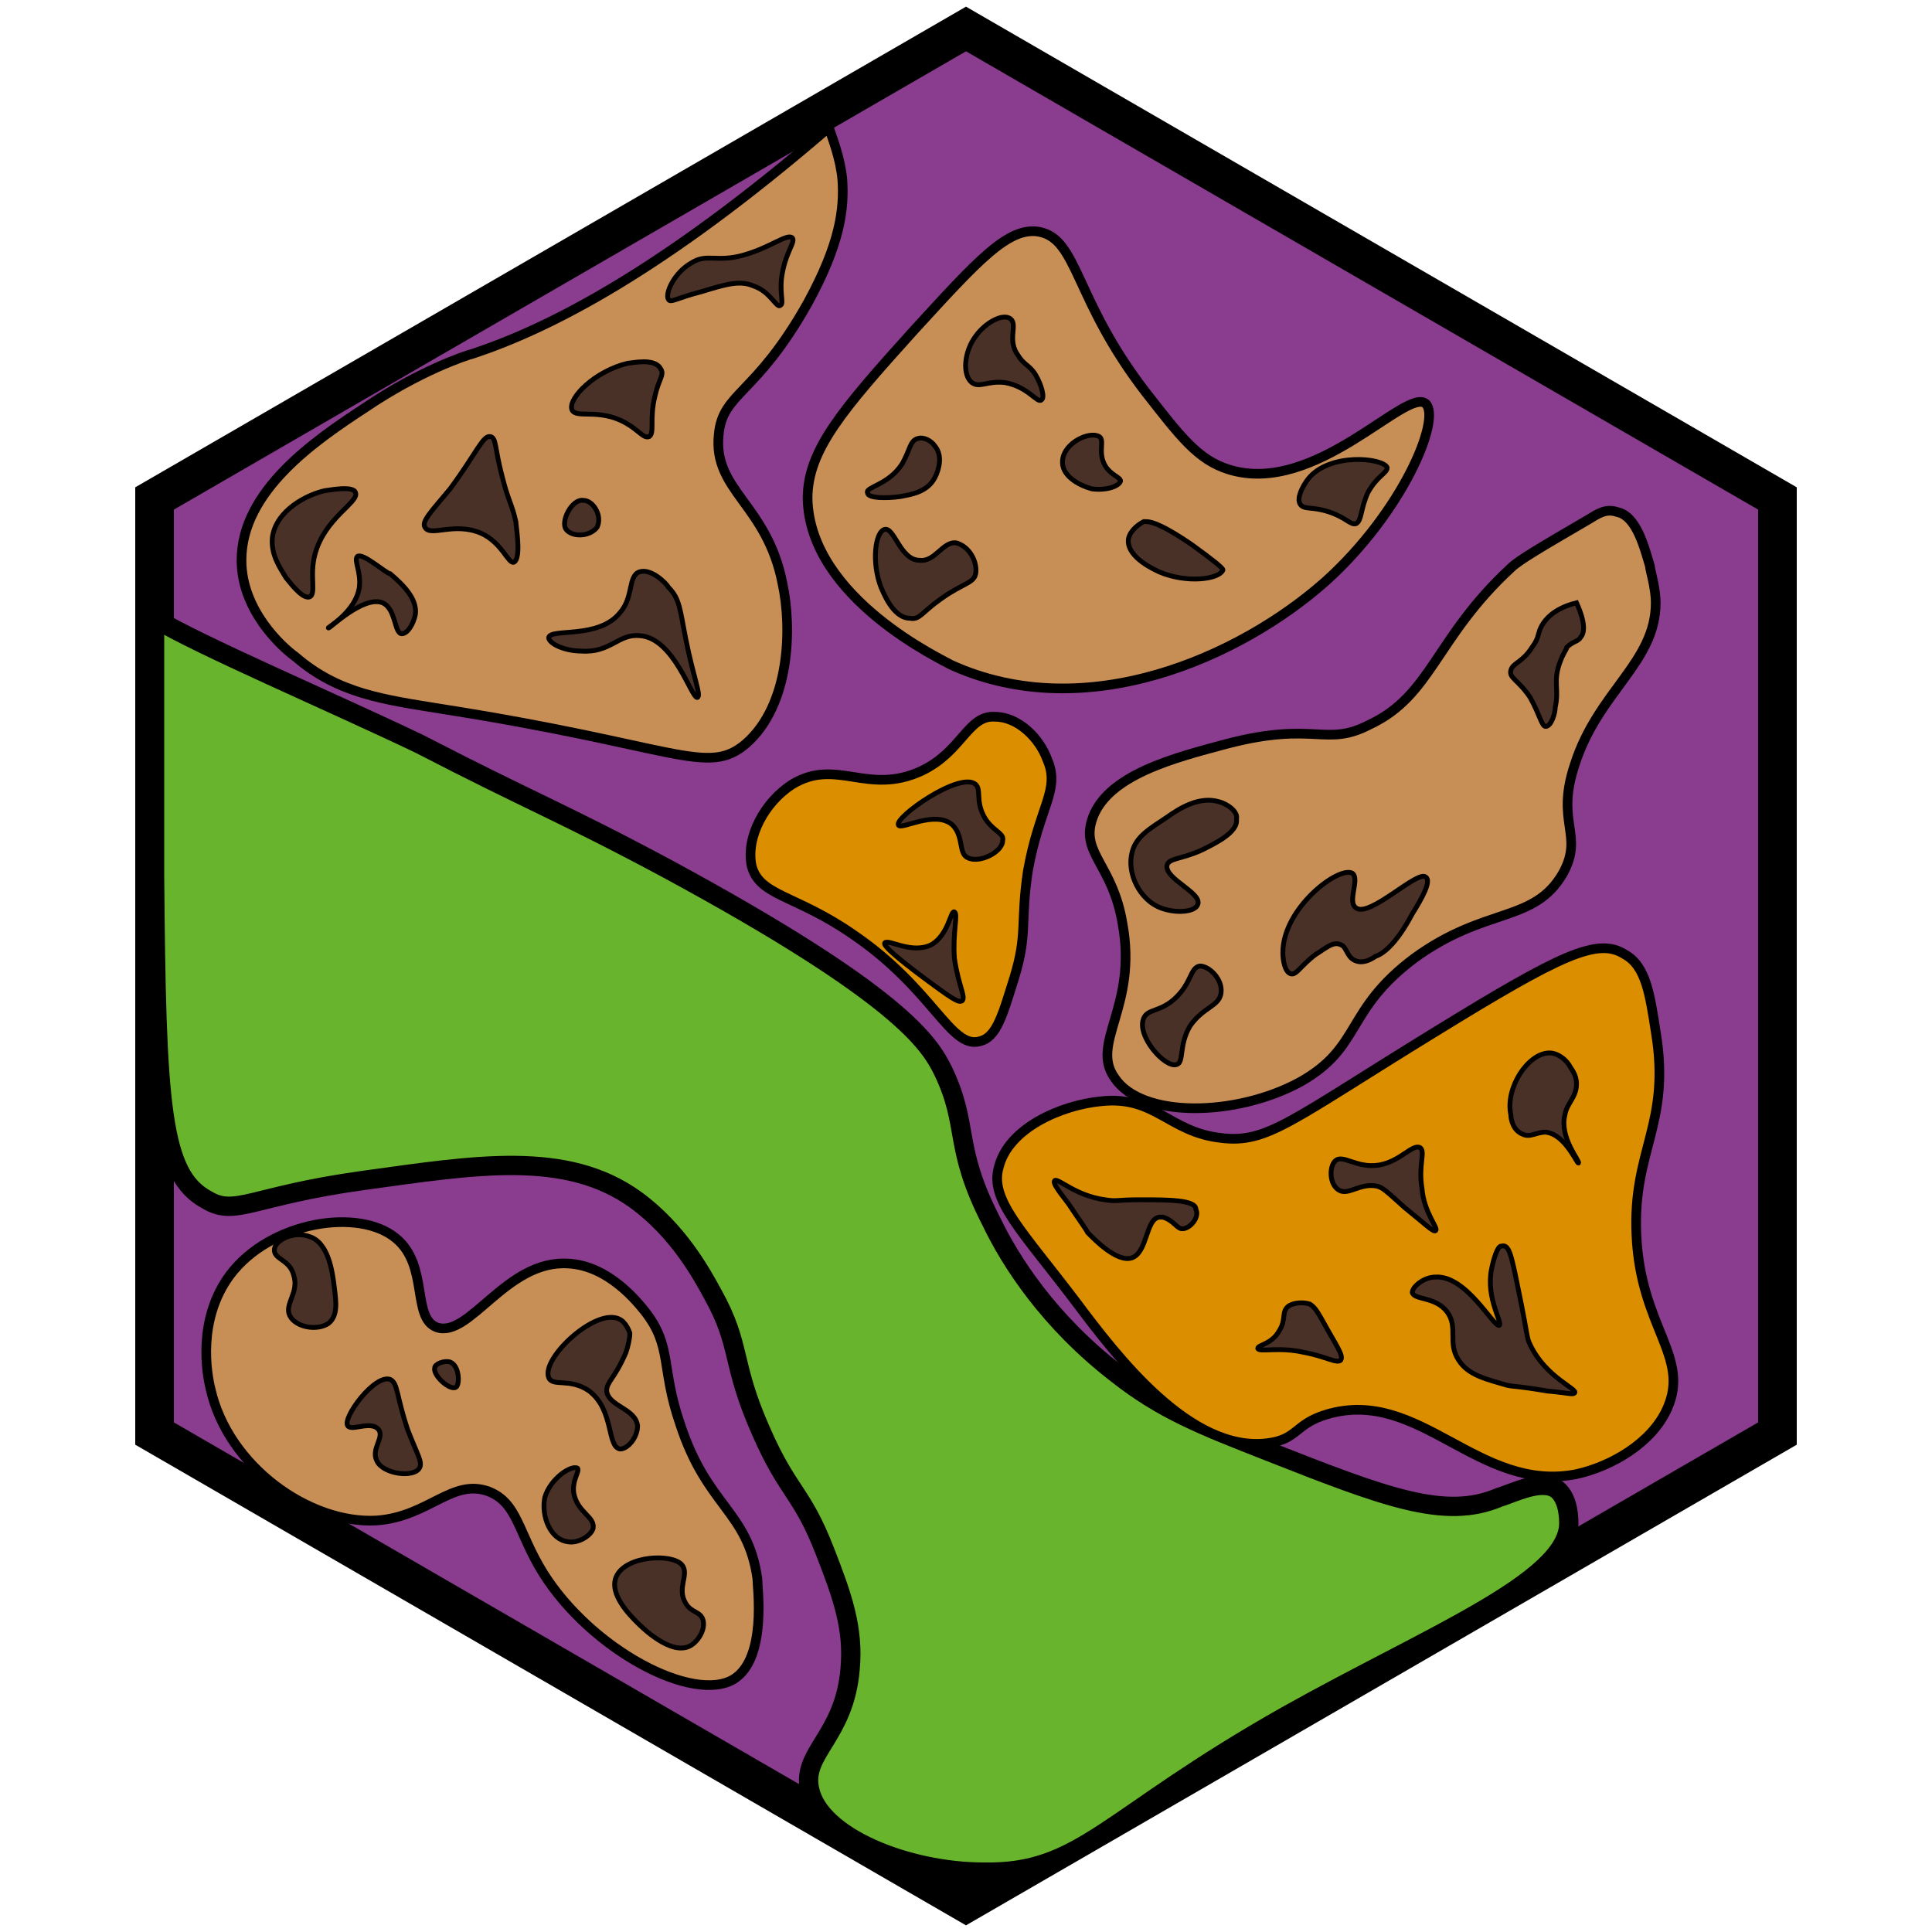 <?xml version="1.0" encoding="utf-8"?><!-- Generator: Adobe Illustrator 26.0.3, SVG Export Plug-In . SVG Version: 6.00 Build 0)  --><svg version="1.1" id="Ebene_2_00000074422167821747138070000012155992511794515371_"	 xmlns="http://www.w3.org/2000/svg" xmlns:xlink="http://www.w3.org/1999/xlink" x="0px" y="0px" viewBox="0 0 100 100"	 style="enable-background:new 0 0 100 100;" xml:space="preserve"><style type="text/css">	.st0{fill:#8A3C8F;stroke:#000000;stroke-width:2;stroke-miterlimit:10;}	.st1{fill:#69B42D;stroke:#000000;stroke-miterlimit:10;}	.st2{fill:#C78F55;stroke:#000000;stroke-width:0.5;stroke-miterlimit:10;}	.st3{fill:#DB8F00;stroke:#000000;stroke-width:0.5;stroke-miterlimit:10;}	.st4{fill:#493127;stroke:#000000;stroke-width:0.25;stroke-miterlimit:10;}	.st5{fill:#493127;stroke:#000000;stroke-width:0.25;stroke-miterlimit:10;}</style><polygon class="st0" points="8,74.2 50,98.5 92,74.2 92,25.8 50,1.5 8,25.8 "/><path class="st1" d="M8,45.3c0.1,11.9,0.3,15.5,2.7,16.8c1.5,0.9,2.3-0.2,8.1-1c5.8-0.8,10.5-1.6,14.1,1c2.2,1.6,3.4,3.8,4,4.9	c1.5,2.7,0.9,3.5,2.5,7.1c1.4,3.2,2.1,3.1,3.3,6.2c0.9,2.3,1.5,4,1.3,6.1c-0.3,3.5-2.5,4.3-2.1,6.2c0.5,2.5,5.1,4.3,9,4.3	c5.1,0.1,6.3-2.8,15.7-8.1c7.3-4.1,14.5-6.9,14.6-9.9c0-0.3,0-1.3-0.6-1.8c-0.8-0.6-2.3,0.2-3,0.4c-2.8,1.2-5.9,0-12-2.4	c-3.3-1.3-5.4-2.1-7.8-4c-3.5-2.7-5.5-5.8-6.5-7.9c-2-3.9-1.1-4.9-2.5-7.8c-0.7-1.4-2.2-3.9-14.2-10.4c-5.4-2.9-7.1-3.5-12.9-6.5	C17.1,36.3,10.3,33.4,8,32C8,35.6,8,40.1,8,45.3z"/><path class="st2" d="M24.5,18.3c-0.4,0.1-2.8,0.9-5.6,2.8c-2.6,1.7-6.4,4.3-6.4,7.9c0,2.6,2.1,4.5,2.8,5c2.2,1.9,4.5,2.2,7.6,2.7	c12.1,1.9,13.7,3.5,15.7,1.8c2.3-2,2.4-6,1.9-8.3c-0.8-4.1-3.6-4.8-3.3-7.7c0.2-2.2,1.9-2,4.6-6.8c1.7-3.1,1.9-4.9,1.8-6.4	c-0.1-1.1-0.5-2.1-0.7-2.7C34.2,14.1,28.4,17,24.5,18.3z"/><path class="st2" d="M47.3,17.1c-3.7,4.1-5.5,6.2-5.5,8.7c0.1,5.2,7.1,8.4,7.4,8.6c7,3.2,15-0.4,19.4-4.3c4-3.6,6-8.4,5.2-9.2	c-1-0.9-5.7,4.8-10.2,3.4c-1.6-0.5-2.5-1.7-4.3-4c-3.7-4.8-3.5-7.9-5.5-8.3C52.2,11.7,50.6,13.5,47.3,17.1z"/><path class="st2" d="M82.2,26.9c-2.4,1.4-3.6,2.1-4,2.5c-3.9,3.6-4.1,6.6-7.3,8.1c-2.3,1.2-2.8-0.2-7.4,1c-2.6,0.7-6.3,1.6-7,4	c-0.5,1.7,1.1,2.3,1.6,5.3c0.8,4.3-1.7,6.2-0.4,8c1.4,2.1,6.3,2,9.6,0.2c3.2-1.8,2.3-3.7,5.9-6.4c3.7-2.7,6.2-1.8,7.7-4.4	c1.1-2-0.4-2.6,0.6-5.6c1.2-3.8,4.2-5.3,4.2-8.4c0-0.8-0.3-1.7-0.3-1.9c-0.3-1-0.7-2.6-1.7-2.8C83.1,26.3,82.7,26.6,82.2,26.9z"/><path class="st3" d="M47.7,39.9c-2.8,1.3-4.4-0.7-6.7,0.7c-1.4,0.9-2.4,2.7-2.1,4.2c0.4,1.6,2.3,1.5,5.3,3.6c4.1,2.8,5,5.9,6.5,5.5	c0.9-0.2,1.2-1.4,1.8-3.3c0.7-2.3,0.3-2.8,0.7-5.5c0.6-3.4,1.7-4.2,1-5.8c-0.4-1.1-1.5-2.2-2.7-2.2C50.1,37,49.8,38.9,47.7,39.9z"/><path class="st3" d="M74.3,53.4c-7.5,4.6-8.7,5.8-11.1,5.5c-2.7-0.3-3.4-2.2-6.2-1.9c-2.1,0.2-4.8,1.4-5.3,3.4c-0.5,1.7,1.2,3.3,4,7	c2.1,2.8,5.9,7.8,9.9,7.3c1.6-0.2,1.4-1,3.1-1.5c4.8-1.4,7.8,4.1,12.9,3.1c1.8-0.4,3.9-1.6,4.7-3.4c1.2-2.7-1.4-4.2-1.6-9	c-0.2-4.4,1.8-5.7,1-10.5c-0.3-1.9-0.5-3.4-1.6-4C82.7,48.5,80.8,49.4,74.3,53.4z"/><path class="st2" d="M22.6,68.7c-1.3-0.5-0.4-3.2-2.1-4.6c-1.9-1.6-6.5-0.9-8.6,1.9c-1.7,2.3-1.2,5.1-1,5.9c0.9,4,5.1,7,8.6,6.8	c2.7-0.2,3.9-2.2,5.8-1.5c1.5,0.6,1.5,2.1,2.8,4.2c2.5,4,7.8,6.8,9.9,5.5c1.7-1.1,1.2-4.7,1.2-5.2c-0.5-3.5-2.6-3.7-4-8	c-1-2.9-0.4-4-1.8-5.8c-0.4-0.5-1.9-2.4-4-2.5C26.2,65.2,24.3,69.3,22.6,68.7z"/><path class="st4" d="M79.7,32.6c-0.1,0.3-0.1,0.5-0.4,0.9c-0.5,0.8-1,0.8-1.1,1.2c-0.1,0.4,0.4,0.5,1,1.4c0.5,0.9,0.6,1.5,0.8,1.5	c0.3,0,0.5-0.7,0.5-1c0.2-0.9-0.1-1.3,0.2-2.2c0.2-0.6,0.4-0.8,0.4-0.9c0.3-0.3,0.6-0.3,0.7-0.5c0.2-0.2,0.3-0.7-0.2-1.8	C80.4,31.5,79.9,32.1,79.7,32.6z"/><path class="st4" d="M70.2,47c-0.5-0.3,0.2-1.5-0.2-1.8c-0.7-0.4-3.6,1.8-3.6,4.1c0,0.4,0.1,1,0.4,1.1c0.3,0.1,0.5-0.4,1.3-1	c0.5-0.3,0.9-0.7,1.3-0.5c0.3,0.1,0.3,0.6,0.7,0.8c0.4,0.2,0.8,0,1.1-0.2c0.3-0.1,1-0.5,1.9-2.2c0.5-0.8,1-1.7,0.7-1.9	C73.4,45,70.9,47.5,70.2,47z"/><path class="st4" d="M63.1,41.5c-1-0.3-2,0.3-2.7,0.8c-0.9,0.6-1.6,1-1.8,1.8c-0.3,1.1,0.4,2.5,1.5,2.9c0.8,0.3,1.8,0.2,1.9-0.2	c0.2-0.6-1.7-1.3-1.6-2c0.1-0.4,0.7-0.3,1.8-0.8c0.6-0.3,1.9-0.9,1.8-1.6C64.1,42,63.5,41.6,63.1,41.5z"/><path class="st4" d="M63.2,51.4c-0.1,0.7-0.9,0.7-1.6,1.7c-0.6,1-0.3,1.9-0.7,2c-0.6,0.2-2.1-1.5-1.7-2.4c0.2-0.5,0.9-0.3,1.7-1.1	c0.8-0.8,0.7-1.5,1.2-1.6C62.6,50,63.3,50.7,63.2,51.4z"/><path class="st5" d="M49.3,42.7c-0.9-0.8-2.7,0.3-2.8,0c-0.2-0.4,3.2-2.8,4-2.1c0.3,0.3,0,0.8,0.4,1.6c0.4,0.8,1.1,0.9,1,1.3	c0,0.6-1.2,1.2-1.8,0.9C49.6,44.2,49.9,43.3,49.3,42.7z"/><path class="st4" d="M67.7,24.8c-0.3,0.4-0.6,1-0.4,1.3c0.2,0.3,0.6,0.1,1.5,0.4c0.9,0.3,1.1,0.7,1.4,0.6c0.3-0.2,0.2-0.7,0.6-1.6	c0.5-0.9,1-1,1-1.3C71.6,23.7,68.8,23.4,67.7,24.8z"/><path class="st4" d="M61.7,28.2c-1.9-1.3-2.3-1.2-2.5-1.2c-0.4,0.2-0.8,0.6-0.8,1c0,0.9,1.4,1.5,1.6,1.6c1.4,0.6,3.1,0.4,3.3-0.1	C63.3,29.4,62.8,29,61.7,28.2z"/><path class="st4" d="M55,23.8c-0.1,0.8,0.8,1.3,1.5,1.5c0.7,0.1,1.4-0.1,1.5-0.4c0-0.2-0.5-0.3-0.8-0.8c-0.4-0.7,0-1.3-0.3-1.5	C56.4,22.3,55.1,22.9,55,23.8z"/><path class="st4" d="M52.3,16.5c-0.4-0.3-1.3,0.2-1.8,0.9c-0.6,0.8-0.7,2-0.2,2.4c0.4,0.3,0.8-0.1,1.7,0c1.2,0.2,1.7,1.1,1.9,0.9	c0.2-0.1,0-0.8-0.3-1.3c-0.3-0.5-0.6-0.5-0.9-1C52.1,17.6,52.7,16.8,52.3,16.5z"/><path class="st4" d="M47.5,22.7c-0.4,0.1-0.4,0.6-0.8,1.3c-0.7,1.1-1.9,1.2-1.8,1.5c0,0.3,1,0.3,1.7,0.2c0.5-0.1,1.4-0.2,1.8-1	c0.2-0.4,0.4-1.1,0-1.6C48.2,22.8,47.8,22.6,47.5,22.7z"/><path class="st5" d="M48.2,48.9c-1,0.5-2.2-0.3-2.4-0.1c-0.1,0.1,0.3,0.5,1.6,1.5c2,1.5,2.2,1.6,2.4,1.5c0.2-0.2-0.2-0.8-0.4-2.2	c-0.1-1.3,0.2-2.3,0-2.4C49.2,47.1,49.1,48.4,48.2,48.9z"/><path class="st5" d="M81.6,56.1c0,0.7-0.5,1-0.6,1.6c-0.3,1.2,0.8,2.4,0.7,2.5c-0.1,0-0.7-1.5-1.7-1.6c-0.5,0-0.8,0.3-1.2,0.1	c-0.5-0.2-0.6-0.8-0.6-1c-0.3-1.4,0.9-3.2,2-3.2c0.4,0,0.8,0.3,1,0.6C81.3,55.3,81.6,55.6,81.6,56.1z"/><path class="st5" d="M71.4,60.3c-1.2,0.2-1.9-0.6-2.3-0.2c-0.3,0.3-0.3,1.2,0.2,1.5c0.5,0.3,1.1-0.4,2-0.2c0.3,0.1,0.4,0.2,1.4,1.1	c1,0.8,1.5,1.3,1.6,1.2c0.2-0.1-0.6-0.9-0.7-2.2c-0.2-1.2,0.2-1.9-0.1-2.1C73.1,59.2,72.5,60.1,71.4,60.3z"/><path class="st5" d="M59,62.1c-1.2,0-1.2,0.1-1.8,0c-1.5-0.2-2.4-1.1-2.6-1c-0.1,0.1,0,0.3,0.7,1.2c0.6,0.9,0.9,1.3,1,1.5	c0.2,0.2,1.5,1.6,2.3,1.3c0.8-0.3,0.7-2,1.4-2.1c0.1,0,0.1,0,0.2,0c0.6,0.2,0.7,0.6,1,0.6c0.4,0,0.9-0.6,0.7-1	C61.9,62.1,60.5,62.1,59,62.1z"/><path class="st5" d="M78.6,66.8c0.5,2.4,0.4,2.4,0.6,2.8c0.8,1.7,2.5,2.3,2.3,2.5c-0.1,0.1-0.3,0-1.4-0.1c-1.8-0.3-1.6-0.2-2.1-0.3	c-1-0.3-2-0.5-2.5-1.3c-0.6-0.9,0-1.7-0.6-2.5c-0.6-0.8-1.7-0.6-1.8-1c0-0.3,0.6-0.8,1.2-0.8c1.6-0.1,3,2.6,3.3,2.5	c0.2-0.1-0.7-1.4-0.4-2.9c0.1-0.5,0.3-1.2,0.5-1.2C78.1,64.4,78.2,64.8,78.6,66.8z"/><path class="st5" d="M65.1,69.8c0-0.2,0.7-0.2,1.1-0.9c0.4-0.6,0.1-1,0.5-1.3c0.3-0.2,0.8-0.2,1.1-0.1c0.3,0.2,0.4,0.4,0.9,1.3	c0.7,1.2,0.8,1.4,0.7,1.6c-0.2,0.2-0.8-0.2-1.9-0.4C66.2,69.7,65.2,70,65.1,69.8z"/><path class="st4" d="M50.5,29.7c-0.1,0.5-0.7,0.5-1.8,1.3c-1,0.7-1.1,1.1-1.6,1c-0.9,0-1.4-1.4-1.5-1.6c-0.5-1.3-0.3-2.9,0.2-3	c0.5-0.1,0.8,1.6,1.8,1.6c0.8,0.1,1.2-1,1.9-0.9C50.2,28.3,50.6,29.1,50.5,29.7z"/><path class="st4" d="M38.5,13.2c-1.4,0.4-1.9-0.1-2.7,0.4c-0.9,0.5-1.4,1.6-1.2,1.9c0.1,0.2,0.5-0.1,1.7-0.4c1.3-0.4,2-0.6,2.7-0.3	c0.9,0.3,1.2,1.2,1.4,1c0.2-0.1-0.1-0.7,0.1-1.7c0.2-1.1,0.7-1.6,0.5-1.8C40.7,12.1,39.9,12.8,38.5,13.2z"/><path class="st4" d="M32.5,18.8c-1.7,0.4-3.1,1.8-2.9,2.4c0.2,0.5,1.4-0.1,2.8,0.7c0.7,0.4,0.9,0.8,1.2,0.7c0.3-0.2,0-0.9,0.3-2.1	c0.2-0.9,0.5-1.1,0.3-1.4C33.9,18.5,32.7,18.8,32.5,18.8z"/><path class="st4" d="M29.3,27.4c0.3,0.4,1.2,0.4,1.6-0.1c0.3-0.6-0.2-1.4-0.7-1.4C29.6,25.8,29,27,29.3,27.4z"/><path class="st4" d="M33.1,29.6c-0.6,0.2-0.3,1.3-1,2.1c-1.1,1.4-3.6,0.8-3.7,1.3c0,0.3,0.8,0.7,1.7,0.7c1.5,0.1,1.9-0.9,3-0.8	c1.8,0.1,2.7,3.3,3,3.2c0.2-0.1-0.2-1-0.6-3c-0.3-1.5-0.3-2.1-0.9-2.7C34.5,30.2,33.7,29.4,33.1,29.6z"/><path class="st4" d="M22,27.3c-0.2-0.3,0.3-0.8,1.3-2c1.4-1.9,1.7-2.8,2.1-2.7c0.3,0.1,0.2,0.6,0.6,2.1c0.3,1.2,0.5,1.4,0.7,2.3	c0,0.2,0.3,1.9-0.1,2.1c-0.3,0.1-0.6-1-1.7-1.5C23.5,27,22.3,27.8,22,27.3z"/><path class="st4" d="M18.5,28.8c-0.2,0.2,0.2,0.8,0.1,1.6c-0.2,1.3-1.7,2.1-1.6,2.1c0,0.1,1.8-1.7,2.8-1.3c0.7,0.3,0.6,1.6,1,1.6	c0.3,0,0.6-0.5,0.7-1c0.1-0.8-0.6-1.5-1.3-2.1C20,29.7,18.8,28.6,18.5,28.8z"/><path class="st4" d="M16.8,25.4c-0.9,0.2-2.5,1-2.7,2.4c-0.1,0.9,0.4,1.6,0.7,2.1c0.1,0.1,0.8,1.1,1.2,1c0.4-0.1,0-1.1,0.3-2.2	c0.5-1.9,2.3-2.7,2.1-3.2C18.3,25.1,16.9,25.4,16.8,25.4z"/><path class="st4" d="M28.4,71.3c0.2,0.5,1.1,0,2.1,0.7c1.3,1,0.9,2.9,1.6,3c0.4,0,0.9-0.6,0.9-1.2c-0.1-0.9-1.5-1-1.6-1.8	c0-0.5,0.4-0.6,1-2c0.1-0.3,0.2-0.7,0.2-1c-0.1-0.3-0.3-0.6-0.5-0.7C30.9,67.6,28,70.3,28.4,71.3z"/><path class="st4" d="M28.2,77.5c-0.2,1,0.3,2.2,1.2,2.3c0.5,0.1,1.2-0.3,1.3-0.7c0.1-0.6-0.8-0.8-1-1.8c-0.1-0.7,0.3-1.1,0.2-1.3	C29.6,75.8,28.5,76.5,28.2,77.5z"/><path class="st4" d="M31.9,81.6c-0.4,0.9,0.7,2,1.1,2.4c0.2,0.2,1.7,1.7,2.7,1.2c0.4-0.2,0.8-0.8,0.7-1.3s-0.6-0.4-0.9-0.9	c-0.5-0.8,0.2-1.5-0.2-2C34.8,80.4,32.4,80.5,31.9,81.6z"/><path class="st4" d="M18,73.8c0.2,0.3,1.2-0.3,1.6,0.2c0.3,0.4-0.4,1-0.1,1.6c0.3,0.7,1.9,0.9,2.2,0.4c0.2-0.3-0.1-0.7-0.6-2	c-0.6-1.8-0.5-2.4-0.9-2.6C19.4,71.1,17.7,73.4,18,73.8z"/><path class="st4" d="M22.5,70.8c-0.1,0.4,0.8,1.2,1.1,1c0.2-0.1,0.2-1.1-0.3-1.3C23,70.4,22.5,70.6,22.5,70.8z"/><path class="st4" d="M16,64c-0.8-0.3-1.8,0.2-1.8,0.7c0,0.5,0.8,0.5,1,1.3c0.3,0.9-0.5,1.5-0.2,2.1c0.3,0.6,1.4,0.8,2,0.4	c0.5-0.4,0.4-1.1,0.3-1.9C17.2,65.8,17,64.3,16,64z"/></svg>